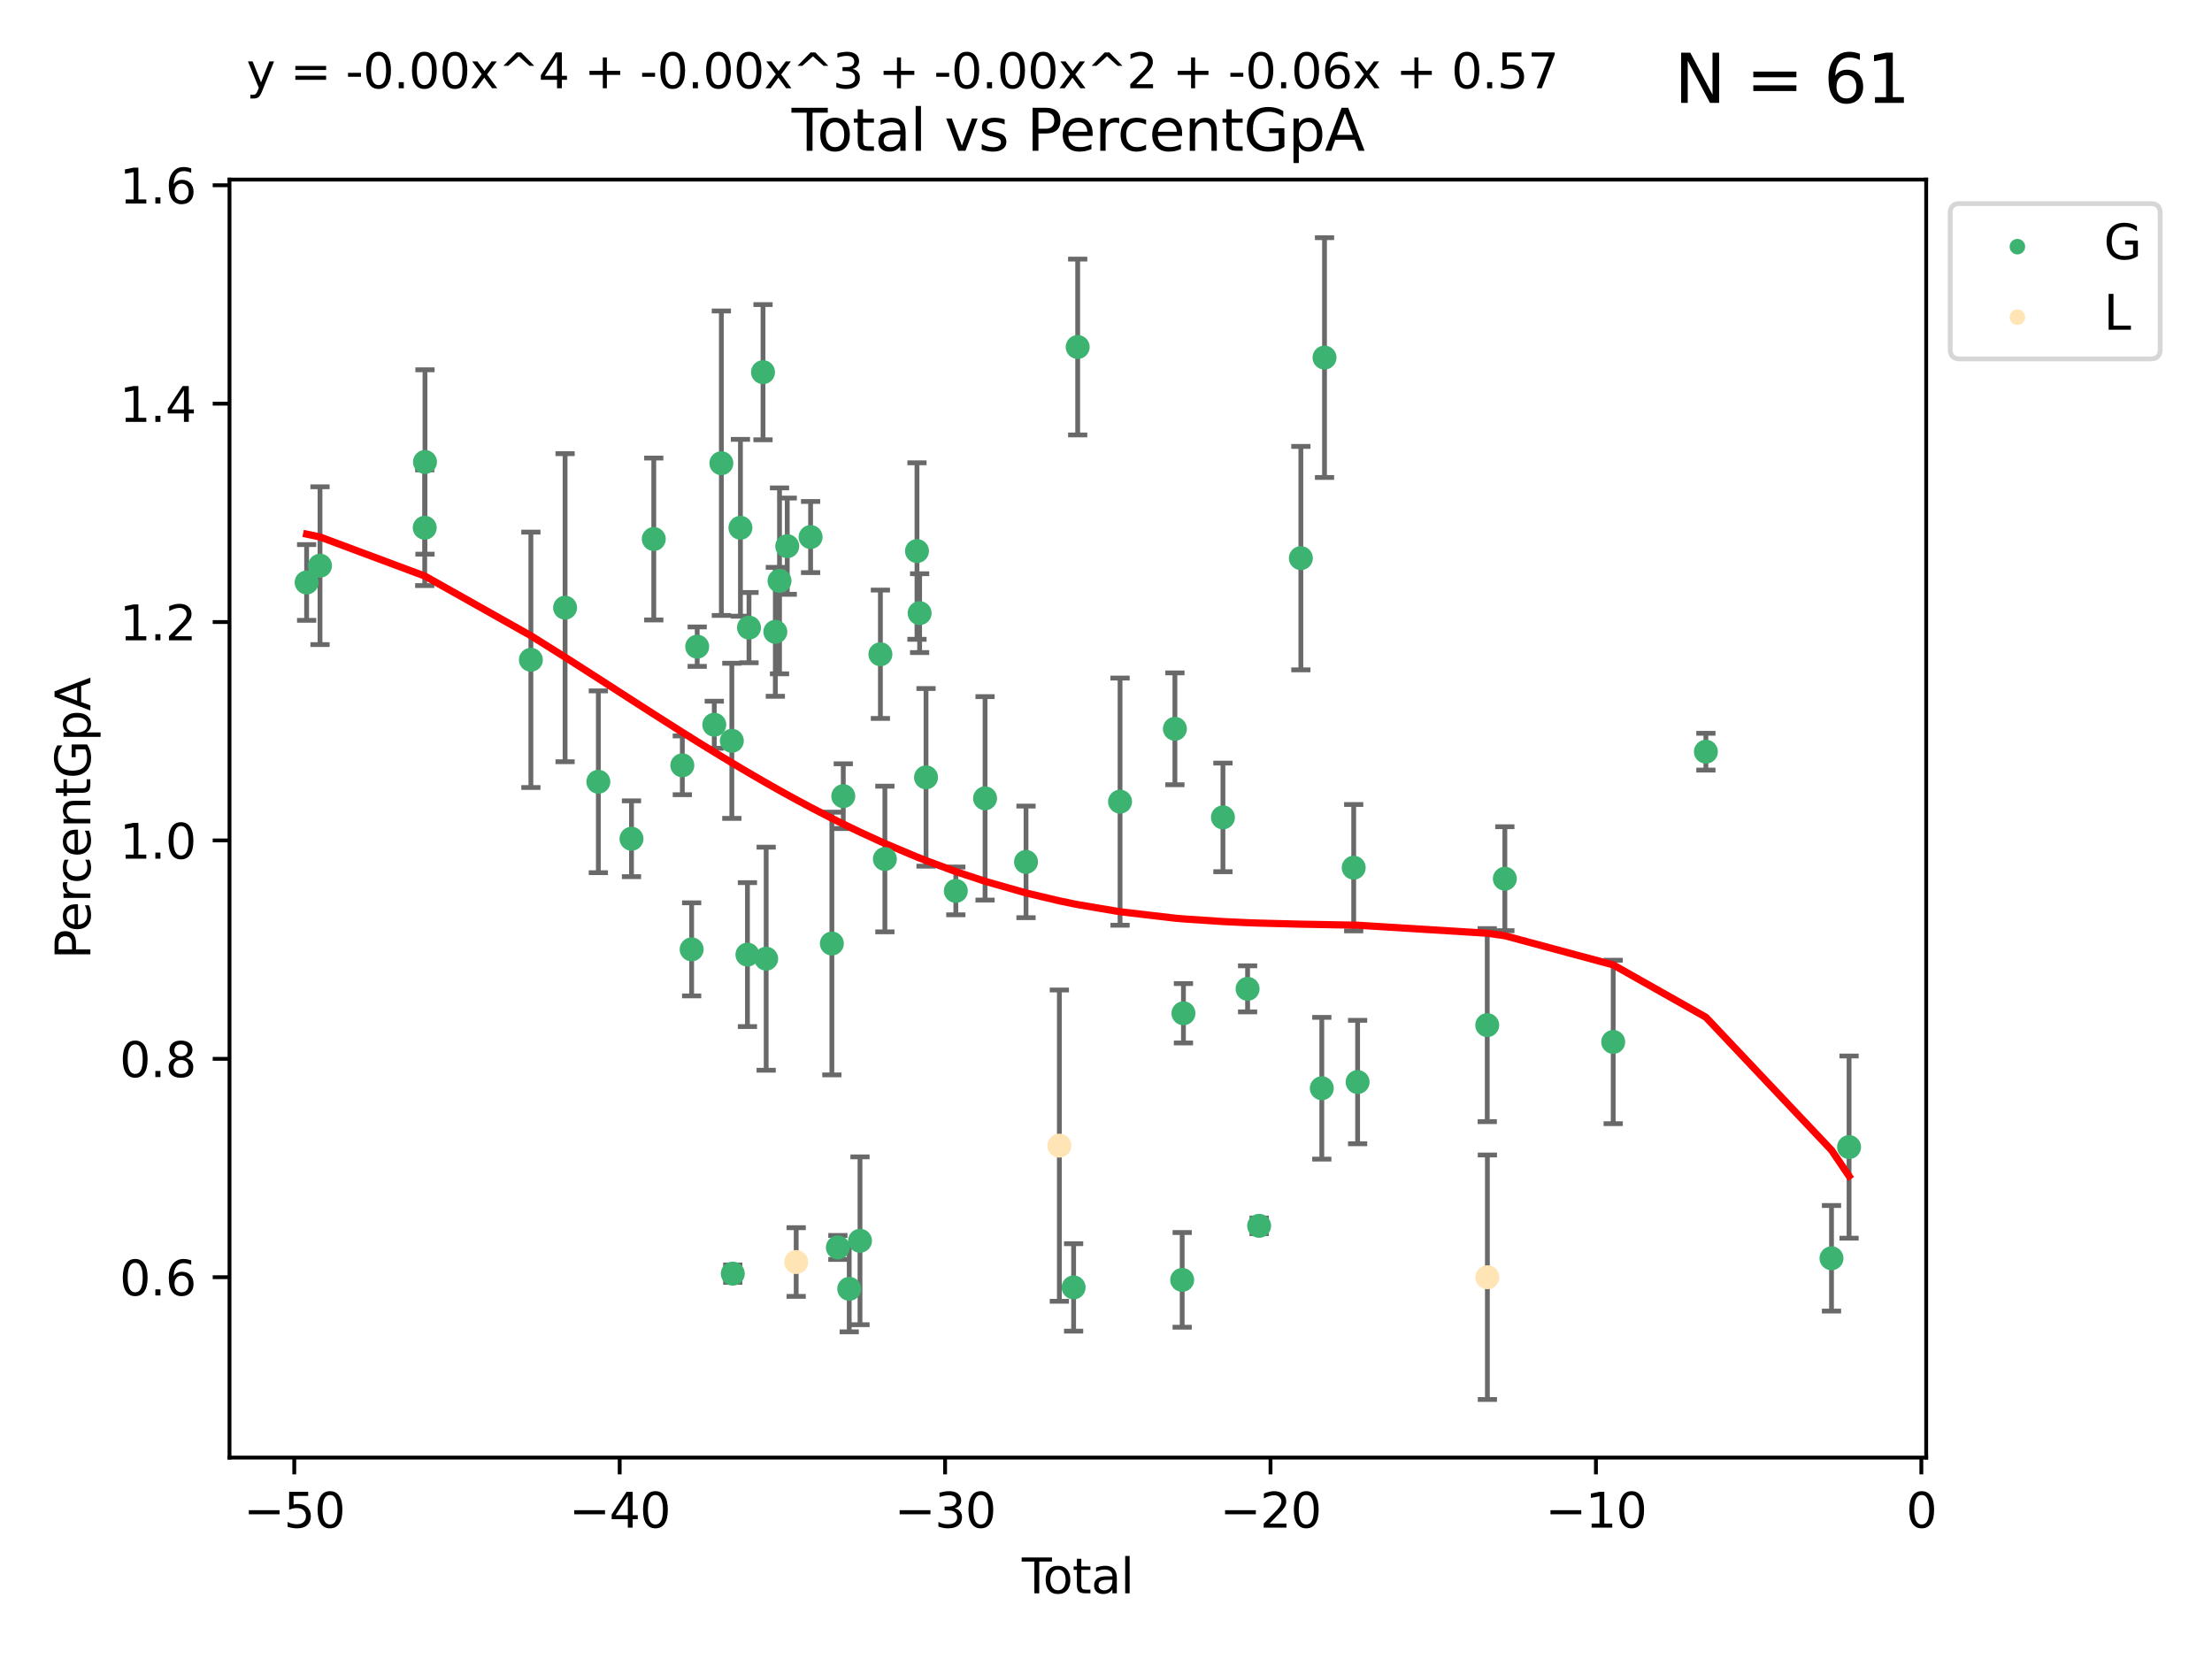 <?xml version="1.0" encoding="utf-8" standalone="no"?>
<!DOCTYPE svg PUBLIC "-//W3C//DTD SVG 1.1//EN"
  "http://www.w3.org/Graphics/SVG/1.1/DTD/svg11.dtd">
<svg xmlns:xlink="http://www.w3.org/1999/xlink" width="460.8pt" height="345.6pt" viewBox="0 0 460.8 345.6" xmlns="http://www.w3.org/2000/svg" version="1.1">
 <defs>
  <style type="text/css">*{stroke-linejoin: round; stroke-linecap: butt}</style>
 </defs>
 <g id="figure_1">
  <g id="patch_1">
   <path d="M 0 345.6 
L 460.8 345.6 
L 460.8 0 
L 0 0 
z
" style="fill: #ffffff"/>
  </g>
  <g id="axes_1">
   <g id="patch_2">
    <path d="M 47.81 303.64 
L 401.26 303.64 
L 401.26 37.411 
L 47.81 37.411 
z
" style="fill: #ffffff"/>
   </g>
   <g id="PathCollection_1">
    <defs>
     <path id="m7e96c3693d" d="M 0 1.118 
C 0.297 1.118 0.581 1 0.791 0.791 
C 1 0.581 1.118 0.297 1.118 0 
C 1.118 -0.297 1 -0.581 0.791 -0.791 
C 0.581 -1 0.297 -1.118 0 -1.118 
C -0.297 -1.118 -0.581 -1 -0.791 -0.791 
C -1 -0.581 -1.118 -0.297 -1.118 0 
C -1.118 0.297 -1 0.581 -0.791 0.791 
C -0.581 1 -0.297 1.118 0 1.118 
z
" style="stroke: #3cb371"/>
    </defs>
    <g clip-path="url(#p4f39b0c2ae)">
     <use xlink:href="#m7e96c3693d" x="63.876" y="121.336" style="fill: #3cb371; stroke: #3cb371"/>
     <use xlink:href="#m7e96c3693d" x="66.665" y="117.844" style="fill: #3cb371; stroke: #3cb371"/>
     <use xlink:href="#m7e96c3693d" x="88.478" y="109.936" style="fill: #3cb371; stroke: #3cb371"/>
     <use xlink:href="#m7e96c3693d" x="88.531" y="96.236" style="fill: #3cb371; stroke: #3cb371"/>
     <use xlink:href="#m7e96c3693d" x="110.593" y="137.447" style="fill: #3cb371; stroke: #3cb371"/>
     <use xlink:href="#m7e96c3693d" x="117.718" y="126.592" style="fill: #3cb371; stroke: #3cb371"/>
     <use xlink:href="#m7e96c3693d" x="124.646" y="162.857" style="fill: #3cb371; stroke: #3cb371"/>
     <use xlink:href="#m7e96c3693d" x="131.553" y="174.726" style="fill: #3cb371; stroke: #3cb371"/>
     <use xlink:href="#m7e96c3693d" x="136.193" y="112.284" style="fill: #3cb371; stroke: #3cb371"/>
     <use xlink:href="#m7e96c3693d" x="142.142" y="159.429" style="fill: #3cb371; stroke: #3cb371"/>
     <use xlink:href="#m7e96c3693d" x="144.083" y="197.77" style="fill: #3cb371; stroke: #3cb371"/>
     <use xlink:href="#m7e96c3693d" x="145.239" y="134.712" style="fill: #3cb371; stroke: #3cb371"/>
     <use xlink:href="#m7e96c3693d" x="148.797" y="150.97" style="fill: #3cb371; stroke: #3cb371"/>
     <use xlink:href="#m7e96c3693d" x="150.273" y="96.496" style="fill: #3cb371; stroke: #3cb371"/>
     <use xlink:href="#m7e96c3693d" x="152.455" y="154.324" style="fill: #3cb371; stroke: #3cb371"/>
     <use xlink:href="#m7e96c3693d" x="152.65" y="265.324" style="fill: #3cb371; stroke: #3cb371"/>
     <use xlink:href="#m7e96c3693d" x="154.246" y="109.945" style="fill: #3cb371; stroke: #3cb371"/>
     <use xlink:href="#m7e96c3693d" x="155.705" y="198.864" style="fill: #3cb371; stroke: #3cb371"/>
     <use xlink:href="#m7e96c3693d" x="156.029" y="130.744" style="fill: #3cb371; stroke: #3cb371"/>
     <use xlink:href="#m7e96c3693d" x="158.95" y="77.531" style="fill: #3cb371; stroke: #3cb371"/>
     <use xlink:href="#m7e96c3693d" x="159.607" y="199.712" style="fill: #3cb371; stroke: #3cb371"/>
     <use xlink:href="#m7e96c3693d" x="161.518" y="131.618" style="fill: #3cb371; stroke: #3cb371"/>
     <use xlink:href="#m7e96c3693d" x="162.387" y="121.006" style="fill: #3cb371; stroke: #3cb371"/>
     <use xlink:href="#m7e96c3693d" x="163.998" y="113.78" style="fill: #3cb371; stroke: #3cb371"/>
     <use xlink:href="#m7e96c3693d" x="168.862" y="111.873" style="fill: #3cb371; stroke: #3cb371"/>
     <use xlink:href="#m7e96c3693d" x="173.292" y="196.555" style="fill: #3cb371; stroke: #3cb371"/>
     <use xlink:href="#m7e96c3693d" x="174.543" y="259.868" style="fill: #3cb371; stroke: #3cb371"/>
     <use xlink:href="#m7e96c3693d" x="175.67" y="165.855" style="fill: #3cb371; stroke: #3cb371"/>
     <use xlink:href="#m7e96c3693d" x="176.911" y="268.487" style="fill: #3cb371; stroke: #3cb371"/>
     <use xlink:href="#m7e96c3693d" x="179.153" y="258.478" style="fill: #3cb371; stroke: #3cb371"/>
     <use xlink:href="#m7e96c3693d" x="183.404" y="136.291" style="fill: #3cb371; stroke: #3cb371"/>
     <use xlink:href="#m7e96c3693d" x="184.337" y="178.948" style="fill: #3cb371; stroke: #3cb371"/>
     <use xlink:href="#m7e96c3693d" x="191.023" y="114.794" style="fill: #3cb371; stroke: #3cb371"/>
     <use xlink:href="#m7e96c3693d" x="191.575" y="127.729" style="fill: #3cb371; stroke: #3cb371"/>
     <use xlink:href="#m7e96c3693d" x="192.907" y="161.937" style="fill: #3cb371; stroke: #3cb371"/>
     <use xlink:href="#m7e96c3693d" x="199.116" y="185.594" style="fill: #3cb371; stroke: #3cb371"/>
     <use xlink:href="#m7e96c3693d" x="205.207" y="166.308" style="fill: #3cb371; stroke: #3cb371"/>
     <use xlink:href="#m7e96c3693d" x="213.738" y="179.547" style="fill: #3cb371; stroke: #3cb371"/>
     <use xlink:href="#m7e96c3693d" x="223.654" y="268.191" style="fill: #3cb371; stroke: #3cb371"/>
     <use xlink:href="#m7e96c3693d" x="224.502" y="72.289" style="fill: #3cb371; stroke: #3cb371"/>
     <use xlink:href="#m7e96c3693d" x="233.326" y="166.999" style="fill: #3cb371; stroke: #3cb371"/>
     <use xlink:href="#m7e96c3693d" x="244.755" y="151.825" style="fill: #3cb371; stroke: #3cb371"/>
     <use xlink:href="#m7e96c3693d" x="246.27" y="266.623" style="fill: #3cb371; stroke: #3cb371"/>
     <use xlink:href="#m7e96c3693d" x="246.534" y="211.085" style="fill: #3cb371; stroke: #3cb371"/>
     <use xlink:href="#m7e96c3693d" x="254.76" y="170.276" style="fill: #3cb371; stroke: #3cb371"/>
     <use xlink:href="#m7e96c3693d" x="259.895" y="205.998" style="fill: #3cb371; stroke: #3cb371"/>
     <use xlink:href="#m7e96c3693d" x="262.303" y="255.363" style="fill: #3cb371; stroke: #3cb371"/>
     <use xlink:href="#m7e96c3693d" x="270.994" y="116.268" style="fill: #3cb371; stroke: #3cb371"/>
     <use xlink:href="#m7e96c3693d" x="275.356" y="226.702" style="fill: #3cb371; stroke: #3cb371"/>
     <use xlink:href="#m7e96c3693d" x="275.922" y="74.49" style="fill: #3cb371; stroke: #3cb371"/>
     <use xlink:href="#m7e96c3693d" x="282" y="180.757" style="fill: #3cb371; stroke: #3cb371"/>
     <use xlink:href="#m7e96c3693d" x="282.815" y="225.409" style="fill: #3cb371; stroke: #3cb371"/>
     <use xlink:href="#m7e96c3693d" x="309.82" y="213.552" style="fill: #3cb371; stroke: #3cb371"/>
     <use xlink:href="#m7e96c3693d" x="313.487" y="183.051" style="fill: #3cb371; stroke: #3cb371"/>
     <use xlink:href="#m7e96c3693d" x="336.06" y="217.054" style="fill: #3cb371; stroke: #3cb371"/>
     <use xlink:href="#m7e96c3693d" x="355.369" y="156.59" style="fill: #3cb371; stroke: #3cb371"/>
     <use xlink:href="#m7e96c3693d" x="381.535" y="262.123" style="fill: #3cb371; stroke: #3cb371"/>
     <use xlink:href="#m7e96c3693d" x="385.194" y="238.959" style="fill: #3cb371; stroke: #3cb371"/>
    </g>
   </g>
   <g id="PathCollection_2">
    <defs>
     <path id="m2d2b023b91" d="M 0 1.118 
C 0.297 1.118 0.581 1 0.791 0.791 
C 1 0.581 1.118 0.297 1.118 0 
C 1.118 -0.297 1 -0.581 0.791 -0.791 
C 0.581 -1 0.297 -1.118 0 -1.118 
C -0.297 -1.118 -0.581 -1 -0.791 -0.791 
C -1 -0.581 -1.118 -0.297 -1.118 0 
C -1.118 0.297 -1 0.581 -0.791 0.791 
C -0.581 1 -0.297 1.118 0 1.118 
z
" style="stroke: #ffe4b5"/>
    </defs>
    <g clip-path="url(#p4f39b0c2ae)">
     <use xlink:href="#m2d2b023b91" x="165.86" y="262.907" style="fill: #ffe4b5; stroke: #ffe4b5"/>
     <use xlink:href="#m2d2b023b91" x="220.682" y="238.659" style="fill: #ffe4b5; stroke: #ffe4b5"/>
     <use xlink:href="#m2d2b023b91" x="309.85" y="266.071" style="fill: #ffe4b5; stroke: #ffe4b5"/>
    </g>
   </g>
   <g id="matplotlib.axis_1">
    <g id="xtick_1">
     <g id="line2d_1">
      <defs>
       <path id="m5703db22d3" d="M 0 0 
L 0 3.5 
" style="stroke: #000000; stroke-width: 0.8"/>
      </defs>
      <g>
       <use xlink:href="#m5703db22d3" x="61.302" y="303.64" style="stroke: #000000; stroke-width: 0.8"/>
      </g>
     </g>
     <g id="text_1">
      <!-- −50 -->
      <g transform="translate(50.75 318.238)scale(0.1 -0.1)">
       <defs>
        <path id="DejaVuSans-2212" d="M 678 2272 
L 4684 2272 
L 4684 1741 
L 678 1741 
L 678 2272 
z
" transform="scale(0.016)"/>
        <path id="DejaVuSans-35" d="M 691 4666 
L 3169 4666 
L 3169 4134 
L 1269 4134 
L 1269 2991 
Q 1406 3038 1543 3061 
Q 1681 3084 1819 3084 
Q 2600 3084 3056 2656 
Q 3513 2228 3513 1497 
Q 3513 744 3044 326 
Q 2575 -91 1722 -91 
Q 1428 -91 1123 -41 
Q 819 9 494 109 
L 494 744 
Q 775 591 1075 516 
Q 1375 441 1709 441 
Q 2250 441 2565 725 
Q 2881 1009 2881 1497 
Q 2881 1984 2565 2268 
Q 2250 2553 1709 2553 
Q 1456 2553 1204 2497 
Q 953 2441 691 2322 
L 691 4666 
z
" transform="scale(0.016)"/>
        <path id="DejaVuSans-30" d="M 2034 4250 
Q 1547 4250 1301 3770 
Q 1056 3291 1056 2328 
Q 1056 1369 1301 889 
Q 1547 409 2034 409 
Q 2525 409 2770 889 
Q 3016 1369 3016 2328 
Q 3016 3291 2770 3770 
Q 2525 4250 2034 4250 
z
M 2034 4750 
Q 2819 4750 3233 4129 
Q 3647 3509 3647 2328 
Q 3647 1150 3233 529 
Q 2819 -91 2034 -91 
Q 1250 -91 836 529 
Q 422 1150 422 2328 
Q 422 3509 836 4129 
Q 1250 4750 2034 4750 
z
" transform="scale(0.016)"/>
       </defs>
       <use xlink:href="#DejaVuSans-2212"/>
       <use xlink:href="#DejaVuSans-35" x="83.789"/>
       <use xlink:href="#DejaVuSans-30" x="147.412"/>
      </g>
     </g>
    </g>
    <g id="xtick_2">
     <g id="line2d_2">
      <g>
       <use xlink:href="#m5703db22d3" x="129.092" y="303.64" style="stroke: #000000; stroke-width: 0.8"/>
      </g>
     </g>
     <g id="text_2">
      <!-- −40 -->
      <g transform="translate(118.54 318.238)scale(0.1 -0.1)">
       <defs>
        <path id="DejaVuSans-34" d="M 2419 4116 
L 825 1625 
L 2419 1625 
L 2419 4116 
z
M 2253 4666 
L 3047 4666 
L 3047 1625 
L 3713 1625 
L 3713 1100 
L 3047 1100 
L 3047 0 
L 2419 0 
L 2419 1100 
L 313 1100 
L 313 1709 
L 2253 4666 
z
" transform="scale(0.016)"/>
       </defs>
       <use xlink:href="#DejaVuSans-2212"/>
       <use xlink:href="#DejaVuSans-34" x="83.789"/>
       <use xlink:href="#DejaVuSans-30" x="147.412"/>
      </g>
     </g>
    </g>
    <g id="xtick_3">
     <g id="line2d_3">
      <g>
       <use xlink:href="#m5703db22d3" x="196.882" y="303.64" style="stroke: #000000; stroke-width: 0.8"/>
      </g>
     </g>
     <g id="text_3">
      <!-- −30 -->
      <g transform="translate(186.33 318.238)scale(0.1 -0.1)">
       <defs>
        <path id="DejaVuSans-33" d="M 2597 2516 
Q 3050 2419 3304 2112 
Q 3559 1806 3559 1356 
Q 3559 666 3084 287 
Q 2609 -91 1734 -91 
Q 1441 -91 1130 -33 
Q 819 25 488 141 
L 488 750 
Q 750 597 1062 519 
Q 1375 441 1716 441 
Q 2309 441 2620 675 
Q 2931 909 2931 1356 
Q 2931 1769 2642 2001 
Q 2353 2234 1838 2234 
L 1294 2234 
L 1294 2753 
L 1863 2753 
Q 2328 2753 2575 2939 
Q 2822 3125 2822 3475 
Q 2822 3834 2567 4026 
Q 2313 4219 1838 4219 
Q 1578 4219 1281 4162 
Q 984 4106 628 3988 
L 628 4550 
Q 988 4650 1302 4700 
Q 1616 4750 1894 4750 
Q 2613 4750 3031 4423 
Q 3450 4097 3450 3541 
Q 3450 3153 3228 2886 
Q 3006 2619 2597 2516 
z
" transform="scale(0.016)"/>
       </defs>
       <use xlink:href="#DejaVuSans-2212"/>
       <use xlink:href="#DejaVuSans-33" x="83.789"/>
       <use xlink:href="#DejaVuSans-30" x="147.412"/>
      </g>
     </g>
    </g>
    <g id="xtick_4">
     <g id="line2d_4">
      <g>
       <use xlink:href="#m5703db22d3" x="264.673" y="303.64" style="stroke: #000000; stroke-width: 0.8"/>
      </g>
     </g>
     <g id="text_4">
      <!-- −20 -->
      <g transform="translate(254.12 318.238)scale(0.1 -0.1)">
       <defs>
        <path id="DejaVuSans-32" d="M 1228 531 
L 3431 531 
L 3431 0 
L 469 0 
L 469 531 
Q 828 903 1448 1529 
Q 2069 2156 2228 2338 
Q 2531 2678 2651 2914 
Q 2772 3150 2772 3378 
Q 2772 3750 2511 3984 
Q 2250 4219 1831 4219 
Q 1534 4219 1204 4116 
Q 875 4013 500 3803 
L 500 4441 
Q 881 4594 1212 4672 
Q 1544 4750 1819 4750 
Q 2544 4750 2975 4387 
Q 3406 4025 3406 3419 
Q 3406 3131 3298 2873 
Q 3191 2616 2906 2266 
Q 2828 2175 2409 1742 
Q 1991 1309 1228 531 
z
" transform="scale(0.016)"/>
       </defs>
       <use xlink:href="#DejaVuSans-2212"/>
       <use xlink:href="#DejaVuSans-32" x="83.789"/>
       <use xlink:href="#DejaVuSans-30" x="147.412"/>
      </g>
     </g>
    </g>
    <g id="xtick_5">
     <g id="line2d_5">
      <g>
       <use xlink:href="#m5703db22d3" x="332.463" y="303.64" style="stroke: #000000; stroke-width: 0.8"/>
      </g>
     </g>
     <g id="text_5">
      <!-- −10 -->
      <g transform="translate(321.911 318.238)scale(0.1 -0.1)">
       <defs>
        <path id="DejaVuSans-31" d="M 794 531 
L 1825 531 
L 1825 4091 
L 703 3866 
L 703 4441 
L 1819 4666 
L 2450 4666 
L 2450 531 
L 3481 531 
L 3481 0 
L 794 0 
L 794 531 
z
" transform="scale(0.016)"/>
       </defs>
       <use xlink:href="#DejaVuSans-2212"/>
       <use xlink:href="#DejaVuSans-31" x="83.789"/>
       <use xlink:href="#DejaVuSans-30" x="147.412"/>
      </g>
     </g>
    </g>
    <g id="xtick_6">
     <g id="line2d_6">
      <g>
       <use xlink:href="#m5703db22d3" x="400.253" y="303.64" style="stroke: #000000; stroke-width: 0.8"/>
      </g>
     </g>
     <g id="text_6">
      <!-- 0 -->
      <g transform="translate(397.072 318.238)scale(0.1 -0.1)">
       <use xlink:href="#DejaVuSans-30"/>
      </g>
     </g>
    </g>
    <g id="text_7">
     <!-- Total -->
     <g transform="translate(212.858 331.917)scale(0.1 -0.1)">
      <defs>
       <path id="DejaVuSans-54" d="M -19 4666 
L 3928 4666 
L 3928 4134 
L 2272 4134 
L 2272 0 
L 1638 0 
L 1638 4134 
L -19 4134 
L -19 4666 
z
" transform="scale(0.016)"/>
       <path id="DejaVuSans-6f" d="M 1959 3097 
Q 1497 3097 1228 2736 
Q 959 2375 959 1747 
Q 959 1119 1226 758 
Q 1494 397 1959 397 
Q 2419 397 2687 759 
Q 2956 1122 2956 1747 
Q 2956 2369 2687 2733 
Q 2419 3097 1959 3097 
z
M 1959 3584 
Q 2709 3584 3137 3096 
Q 3566 2609 3566 1747 
Q 3566 888 3137 398 
Q 2709 -91 1959 -91 
Q 1206 -91 779 398 
Q 353 888 353 1747 
Q 353 2609 779 3096 
Q 1206 3584 1959 3584 
z
" transform="scale(0.016)"/>
       <path id="DejaVuSans-74" d="M 1172 4494 
L 1172 3500 
L 2356 3500 
L 2356 3053 
L 1172 3053 
L 1172 1153 
Q 1172 725 1289 603 
Q 1406 481 1766 481 
L 2356 481 
L 2356 0 
L 1766 0 
Q 1100 0 847 248 
Q 594 497 594 1153 
L 594 3053 
L 172 3053 
L 172 3500 
L 594 3500 
L 594 4494 
L 1172 4494 
z
" transform="scale(0.016)"/>
       <path id="DejaVuSans-61" d="M 2194 1759 
Q 1497 1759 1228 1600 
Q 959 1441 959 1056 
Q 959 750 1161 570 
Q 1363 391 1709 391 
Q 2188 391 2477 730 
Q 2766 1069 2766 1631 
L 2766 1759 
L 2194 1759 
z
M 3341 1997 
L 3341 0 
L 2766 0 
L 2766 531 
Q 2569 213 2275 61 
Q 1981 -91 1556 -91 
Q 1019 -91 701 211 
Q 384 513 384 1019 
Q 384 1609 779 1909 
Q 1175 2209 1959 2209 
L 2766 2209 
L 2766 2266 
Q 2766 2663 2505 2880 
Q 2244 3097 1772 3097 
Q 1472 3097 1187 3025 
Q 903 2953 641 2809 
L 641 3341 
Q 956 3463 1253 3523 
Q 1550 3584 1831 3584 
Q 2591 3584 2966 3190 
Q 3341 2797 3341 1997 
z
" transform="scale(0.016)"/>
       <path id="DejaVuSans-6c" d="M 603 4863 
L 1178 4863 
L 1178 0 
L 603 0 
L 603 4863 
z
" transform="scale(0.016)"/>
      </defs>
      <use xlink:href="#DejaVuSans-54"/>
      <use xlink:href="#DejaVuSans-6f" x="44.084"/>
      <use xlink:href="#DejaVuSans-74" x="105.266"/>
      <use xlink:href="#DejaVuSans-61" x="144.475"/>
      <use xlink:href="#DejaVuSans-6c" x="205.754"/>
     </g>
    </g>
   </g>
   <g id="matplotlib.axis_2">
    <g id="ytick_1">
     <g id="line2d_7">
      <defs>
       <path id="m333d0f9662" d="M 0 0 
L -3.5 0 
" style="stroke: #000000; stroke-width: 0.8"/>
      </defs>
      <g>
       <use xlink:href="#m333d0f9662" x="47.81" y="266.068" style="stroke: #000000; stroke-width: 0.8"/>
      </g>
     </g>
     <g id="text_8">
      <!-- 0.6 -->
      <g transform="translate(24.907 269.867)scale(0.1 -0.1)">
       <defs>
        <path id="DejaVuSans-2e" d="M 684 794 
L 1344 794 
L 1344 0 
L 684 0 
L 684 794 
z
" transform="scale(0.016)"/>
        <path id="DejaVuSans-36" d="M 2113 2584 
Q 1688 2584 1439 2293 
Q 1191 2003 1191 1497 
Q 1191 994 1439 701 
Q 1688 409 2113 409 
Q 2538 409 2786 701 
Q 3034 994 3034 1497 
Q 3034 2003 2786 2293 
Q 2538 2584 2113 2584 
z
M 3366 4563 
L 3366 3988 
Q 3128 4100 2886 4159 
Q 2644 4219 2406 4219 
Q 1781 4219 1451 3797 
Q 1122 3375 1075 2522 
Q 1259 2794 1537 2939 
Q 1816 3084 2150 3084 
Q 2853 3084 3261 2657 
Q 3669 2231 3669 1497 
Q 3669 778 3244 343 
Q 2819 -91 2113 -91 
Q 1303 -91 875 529 
Q 447 1150 447 2328 
Q 447 3434 972 4092 
Q 1497 4750 2381 4750 
Q 2619 4750 2861 4703 
Q 3103 4656 3366 4563 
z
" transform="scale(0.016)"/>
       </defs>
       <use xlink:href="#DejaVuSans-30"/>
       <use xlink:href="#DejaVuSans-2e" x="63.623"/>
       <use xlink:href="#DejaVuSans-36" x="95.41"/>
      </g>
     </g>
    </g>
    <g id="ytick_2">
     <g id="line2d_8">
      <g>
       <use xlink:href="#m333d0f9662" x="47.81" y="220.573" style="stroke: #000000; stroke-width: 0.8"/>
      </g>
     </g>
     <g id="text_9">
      <!-- 0.8 -->
      <g transform="translate(24.907 224.372)scale(0.1 -0.1)">
       <defs>
        <path id="DejaVuSans-38" d="M 2034 2216 
Q 1584 2216 1326 1975 
Q 1069 1734 1069 1313 
Q 1069 891 1326 650 
Q 1584 409 2034 409 
Q 2484 409 2743 651 
Q 3003 894 3003 1313 
Q 3003 1734 2745 1975 
Q 2488 2216 2034 2216 
z
M 1403 2484 
Q 997 2584 770 2862 
Q 544 3141 544 3541 
Q 544 4100 942 4425 
Q 1341 4750 2034 4750 
Q 2731 4750 3128 4425 
Q 3525 4100 3525 3541 
Q 3525 3141 3298 2862 
Q 3072 2584 2669 2484 
Q 3125 2378 3379 2068 
Q 3634 1759 3634 1313 
Q 3634 634 3220 271 
Q 2806 -91 2034 -91 
Q 1263 -91 848 271 
Q 434 634 434 1313 
Q 434 1759 690 2068 
Q 947 2378 1403 2484 
z
M 1172 3481 
Q 1172 3119 1398 2916 
Q 1625 2713 2034 2713 
Q 2441 2713 2670 2916 
Q 2900 3119 2900 3481 
Q 2900 3844 2670 4047 
Q 2441 4250 2034 4250 
Q 1625 4250 1398 4047 
Q 1172 3844 1172 3481 
z
" transform="scale(0.016)"/>
       </defs>
       <use xlink:href="#DejaVuSans-30"/>
       <use xlink:href="#DejaVuSans-2e" x="63.623"/>
       <use xlink:href="#DejaVuSans-38" x="95.41"/>
      </g>
     </g>
    </g>
    <g id="ytick_3">
     <g id="line2d_9">
      <g>
       <use xlink:href="#m333d0f9662" x="47.81" y="175.078" style="stroke: #000000; stroke-width: 0.8"/>
      </g>
     </g>
     <g id="text_10">
      <!-- 1.0 -->
      <g transform="translate(24.907 178.878)scale(0.1 -0.1)">
       <use xlink:href="#DejaVuSans-31"/>
       <use xlink:href="#DejaVuSans-2e" x="63.623"/>
       <use xlink:href="#DejaVuSans-30" x="95.41"/>
      </g>
     </g>
    </g>
    <g id="ytick_4">
     <g id="line2d_10">
      <g>
       <use xlink:href="#m333d0f9662" x="47.81" y="129.583" style="stroke: #000000; stroke-width: 0.8"/>
      </g>
     </g>
     <g id="text_11">
      <!-- 1.2 -->
      <g transform="translate(24.907 133.383)scale(0.1 -0.1)">
       <use xlink:href="#DejaVuSans-31"/>
       <use xlink:href="#DejaVuSans-2e" x="63.623"/>
       <use xlink:href="#DejaVuSans-32" x="95.41"/>
      </g>
     </g>
    </g>
    <g id="ytick_5">
     <g id="line2d_11">
      <g>
       <use xlink:href="#m333d0f9662" x="47.81" y="84.089" style="stroke: #000000; stroke-width: 0.8"/>
      </g>
     </g>
     <g id="text_12">
      <!-- 1.4 -->
      <g transform="translate(24.907 87.888)scale(0.1 -0.1)">
       <use xlink:href="#DejaVuSans-31"/>
       <use xlink:href="#DejaVuSans-2e" x="63.623"/>
       <use xlink:href="#DejaVuSans-34" x="95.41"/>
      </g>
     </g>
    </g>
    <g id="ytick_6">
     <g id="line2d_12">
      <g>
       <use xlink:href="#m333d0f9662" x="47.81" y="38.594" style="stroke: #000000; stroke-width: 0.8"/>
      </g>
     </g>
     <g id="text_13">
      <!-- 1.6 -->
      <g transform="translate(24.907 42.393)scale(0.1 -0.1)">
       <use xlink:href="#DejaVuSans-31"/>
       <use xlink:href="#DejaVuSans-2e" x="63.623"/>
       <use xlink:href="#DejaVuSans-36" x="95.41"/>
      </g>
     </g>
    </g>
    <g id="text_14">
     <!-- PercentGpA -->
     <g transform="translate(18.827 199.802)rotate(-90)scale(0.1 -0.1)">
      <defs>
       <path id="DejaVuSans-50" d="M 1259 4147 
L 1259 2394 
L 2053 2394 
Q 2494 2394 2734 2622 
Q 2975 2850 2975 3272 
Q 2975 3691 2734 3919 
Q 2494 4147 2053 4147 
L 1259 4147 
z
M 628 4666 
L 2053 4666 
Q 2838 4666 3239 4311 
Q 3641 3956 3641 3272 
Q 3641 2581 3239 2228 
Q 2838 1875 2053 1875 
L 1259 1875 
L 1259 0 
L 628 0 
L 628 4666 
z
" transform="scale(0.016)"/>
       <path id="DejaVuSans-65" d="M 3597 1894 
L 3597 1613 
L 953 1613 
Q 991 1019 1311 708 
Q 1631 397 2203 397 
Q 2534 397 2845 478 
Q 3156 559 3463 722 
L 3463 178 
Q 3153 47 2828 -22 
Q 2503 -91 2169 -91 
Q 1331 -91 842 396 
Q 353 884 353 1716 
Q 353 2575 817 3079 
Q 1281 3584 2069 3584 
Q 2775 3584 3186 3129 
Q 3597 2675 3597 1894 
z
M 3022 2063 
Q 3016 2534 2758 2815 
Q 2500 3097 2075 3097 
Q 1594 3097 1305 2825 
Q 1016 2553 972 2059 
L 3022 2063 
z
" transform="scale(0.016)"/>
       <path id="DejaVuSans-72" d="M 2631 2963 
Q 2534 3019 2420 3045 
Q 2306 3072 2169 3072 
Q 1681 3072 1420 2755 
Q 1159 2438 1159 1844 
L 1159 0 
L 581 0 
L 581 3500 
L 1159 3500 
L 1159 2956 
Q 1341 3275 1631 3429 
Q 1922 3584 2338 3584 
Q 2397 3584 2469 3576 
Q 2541 3569 2628 3553 
L 2631 2963 
z
" transform="scale(0.016)"/>
       <path id="DejaVuSans-63" d="M 3122 3366 
L 3122 2828 
Q 2878 2963 2633 3030 
Q 2388 3097 2138 3097 
Q 1578 3097 1268 2742 
Q 959 2388 959 1747 
Q 959 1106 1268 751 
Q 1578 397 2138 397 
Q 2388 397 2633 464 
Q 2878 531 3122 666 
L 3122 134 
Q 2881 22 2623 -34 
Q 2366 -91 2075 -91 
Q 1284 -91 818 406 
Q 353 903 353 1747 
Q 353 2603 823 3093 
Q 1294 3584 2113 3584 
Q 2378 3584 2631 3529 
Q 2884 3475 3122 3366 
z
" transform="scale(0.016)"/>
       <path id="DejaVuSans-6e" d="M 3513 2113 
L 3513 0 
L 2938 0 
L 2938 2094 
Q 2938 2591 2744 2837 
Q 2550 3084 2163 3084 
Q 1697 3084 1428 2787 
Q 1159 2491 1159 1978 
L 1159 0 
L 581 0 
L 581 3500 
L 1159 3500 
L 1159 2956 
Q 1366 3272 1645 3428 
Q 1925 3584 2291 3584 
Q 2894 3584 3203 3211 
Q 3513 2838 3513 2113 
z
" transform="scale(0.016)"/>
       <path id="DejaVuSans-47" d="M 3809 666 
L 3809 1919 
L 2778 1919 
L 2778 2438 
L 4434 2438 
L 4434 434 
Q 4069 175 3628 42 
Q 3188 -91 2688 -91 
Q 1594 -91 976 548 
Q 359 1188 359 2328 
Q 359 3472 976 4111 
Q 1594 4750 2688 4750 
Q 3144 4750 3555 4637 
Q 3966 4525 4313 4306 
L 4313 3634 
Q 3963 3931 3569 4081 
Q 3175 4231 2741 4231 
Q 1884 4231 1454 3753 
Q 1025 3275 1025 2328 
Q 1025 1384 1454 906 
Q 1884 428 2741 428 
Q 3075 428 3337 486 
Q 3600 544 3809 666 
z
" transform="scale(0.016)"/>
       <path id="DejaVuSans-70" d="M 1159 525 
L 1159 -1331 
L 581 -1331 
L 581 3500 
L 1159 3500 
L 1159 2969 
Q 1341 3281 1617 3432 
Q 1894 3584 2278 3584 
Q 2916 3584 3314 3078 
Q 3713 2572 3713 1747 
Q 3713 922 3314 415 
Q 2916 -91 2278 -91 
Q 1894 -91 1617 61 
Q 1341 213 1159 525 
z
M 3116 1747 
Q 3116 2381 2855 2742 
Q 2594 3103 2138 3103 
Q 1681 3103 1420 2742 
Q 1159 2381 1159 1747 
Q 1159 1113 1420 752 
Q 1681 391 2138 391 
Q 2594 391 2855 752 
Q 3116 1113 3116 1747 
z
" transform="scale(0.016)"/>
       <path id="DejaVuSans-41" d="M 2188 4044 
L 1331 1722 
L 3047 1722 
L 2188 4044 
z
M 1831 4666 
L 2547 4666 
L 4325 0 
L 3669 0 
L 3244 1197 
L 1141 1197 
L 716 0 
L 50 0 
L 1831 4666 
z
" transform="scale(0.016)"/>
      </defs>
      <use xlink:href="#DejaVuSans-50"/>
      <use xlink:href="#DejaVuSans-65" x="56.678"/>
      <use xlink:href="#DejaVuSans-72" x="118.201"/>
      <use xlink:href="#DejaVuSans-63" x="157.064"/>
      <use xlink:href="#DejaVuSans-65" x="212.045"/>
      <use xlink:href="#DejaVuSans-6e" x="273.568"/>
      <use xlink:href="#DejaVuSans-74" x="336.947"/>
      <use xlink:href="#DejaVuSans-47" x="376.156"/>
      <use xlink:href="#DejaVuSans-70" x="453.646"/>
      <use xlink:href="#DejaVuSans-41" x="517.123"/>
     </g>
    </g>
   </g>
   <g id="LineCollection_1">
    <path d="M 63.876 129.225 
L 63.876 113.447 
" clip-path="url(#p4f39b0c2ae)" style="fill: none; stroke: #696969"/>
    <path d="M 66.665 134.28 
L 66.665 101.409 
" clip-path="url(#p4f39b0c2ae)" style="fill: none; stroke: #696969"/>
    <path d="M 88.478 121.986 
L 88.478 97.886 
" clip-path="url(#p4f39b0c2ae)" style="fill: none; stroke: #696969"/>
    <path d="M 88.531 115.437 
L 88.531 77.035 
" clip-path="url(#p4f39b0c2ae)" style="fill: none; stroke: #696969"/>
    <path d="M 110.593 164.047 
L 110.593 110.848 
" clip-path="url(#p4f39b0c2ae)" style="fill: none; stroke: #696969"/>
    <path d="M 117.718 158.677 
L 117.718 94.506 
" clip-path="url(#p4f39b0c2ae)" style="fill: none; stroke: #696969"/>
    <path d="M 124.646 181.791 
L 124.646 143.923 
" clip-path="url(#p4f39b0c2ae)" style="fill: none; stroke: #696969"/>
    <path d="M 131.553 182.623 
L 131.553 166.83 
" clip-path="url(#p4f39b0c2ae)" style="fill: none; stroke: #696969"/>
    <path d="M 136.193 129.145 
L 136.193 95.423 
" clip-path="url(#p4f39b0c2ae)" style="fill: none; stroke: #696969"/>
    <path d="M 142.142 165.55 
L 142.142 153.308 
" clip-path="url(#p4f39b0c2ae)" style="fill: none; stroke: #696969"/>
    <path d="M 144.083 207.463 
L 144.083 188.077 
" clip-path="url(#p4f39b0c2ae)" style="fill: none; stroke: #696969"/>
    <path d="M 145.239 138.817 
L 145.239 130.606 
" clip-path="url(#p4f39b0c2ae)" style="fill: none; stroke: #696969"/>
    <path d="M 148.797 155.87 
L 148.797 146.07 
" clip-path="url(#p4f39b0c2ae)" style="fill: none; stroke: #696969"/>
    <path d="M 150.273 128.21 
L 150.273 64.782 
" clip-path="url(#p4f39b0c2ae)" style="fill: none; stroke: #696969"/>
    <path d="M 152.455 170.483 
L 152.455 138.166 
" clip-path="url(#p4f39b0c2ae)" style="fill: none; stroke: #696969"/>
    <path d="M 152.65 267.13 
L 152.65 263.518 
" clip-path="url(#p4f39b0c2ae)" style="fill: none; stroke: #696969"/>
    <path d="M 154.246 128.36 
L 154.246 91.53 
" clip-path="url(#p4f39b0c2ae)" style="fill: none; stroke: #696969"/>
    <path d="M 155.705 213.854 
L 155.705 183.874 
" clip-path="url(#p4f39b0c2ae)" style="fill: none; stroke: #696969"/>
    <path d="M 156.029 138.058 
L 156.029 123.43 
" clip-path="url(#p4f39b0c2ae)" style="fill: none; stroke: #696969"/>
    <path d="M 158.95 91.616 
L 158.95 63.447 
" clip-path="url(#p4f39b0c2ae)" style="fill: none; stroke: #696969"/>
    <path d="M 159.607 222.944 
L 159.607 176.48 
" clip-path="url(#p4f39b0c2ae)" style="fill: none; stroke: #696969"/>
    <path d="M 161.518 145.047 
L 161.518 118.189 
" clip-path="url(#p4f39b0c2ae)" style="fill: none; stroke: #696969"/>
    <path d="M 162.387 140.373 
L 162.387 101.64 
" clip-path="url(#p4f39b0c2ae)" style="fill: none; stroke: #696969"/>
    <path d="M 163.998 123.803 
L 163.998 103.757 
" clip-path="url(#p4f39b0c2ae)" style="fill: none; stroke: #696969"/>
    <path d="M 168.862 119.284 
L 168.862 104.463 
" clip-path="url(#p4f39b0c2ae)" style="fill: none; stroke: #696969"/>
    <path d="M 173.292 223.917 
L 173.292 169.194 
" clip-path="url(#p4f39b0c2ae)" style="fill: none; stroke: #696969"/>
    <path d="M 174.543 262.371 
L 174.543 257.366 
" clip-path="url(#p4f39b0c2ae)" style="fill: none; stroke: #696969"/>
    <path d="M 175.67 172.598 
L 175.67 159.112 
" clip-path="url(#p4f39b0c2ae)" style="fill: none; stroke: #696969"/>
    <path d="M 176.911 277.443 
L 176.911 259.531 
" clip-path="url(#p4f39b0c2ae)" style="fill: none; stroke: #696969"/>
    <path d="M 179.153 275.957 
L 179.153 241 
" clip-path="url(#p4f39b0c2ae)" style="fill: none; stroke: #696969"/>
    <path d="M 183.404 149.659 
L 183.404 122.924 
" clip-path="url(#p4f39b0c2ae)" style="fill: none; stroke: #696969"/>
    <path d="M 184.337 194.123 
L 184.337 163.773 
" clip-path="url(#p4f39b0c2ae)" style="fill: none; stroke: #696969"/>
    <path d="M 191.023 133.179 
L 191.023 96.41 
" clip-path="url(#p4f39b0c2ae)" style="fill: none; stroke: #696969"/>
    <path d="M 191.575 135.942 
L 191.575 119.517 
" clip-path="url(#p4f39b0c2ae)" style="fill: none; stroke: #696969"/>
    <path d="M 192.907 180.439 
L 192.907 143.435 
" clip-path="url(#p4f39b0c2ae)" style="fill: none; stroke: #696969"/>
    <path d="M 199.116 190.565 
L 199.116 180.623 
" clip-path="url(#p4f39b0c2ae)" style="fill: none; stroke: #696969"/>
    <path d="M 205.207 187.494 
L 205.207 145.121 
" clip-path="url(#p4f39b0c2ae)" style="fill: none; stroke: #696969"/>
    <path d="M 213.738 191.173 
L 213.738 167.921 
" clip-path="url(#p4f39b0c2ae)" style="fill: none; stroke: #696969"/>
    <path d="M 223.654 277.296 
L 223.654 259.086 
" clip-path="url(#p4f39b0c2ae)" style="fill: none; stroke: #696969"/>
    <path d="M 224.502 90.602 
L 224.502 53.977 
" clip-path="url(#p4f39b0c2ae)" style="fill: none; stroke: #696969"/>
    <path d="M 233.326 192.747 
L 233.326 141.251 
" clip-path="url(#p4f39b0c2ae)" style="fill: none; stroke: #696969"/>
    <path d="M 244.755 163.476 
L 244.755 140.175 
" clip-path="url(#p4f39b0c2ae)" style="fill: none; stroke: #696969"/>
    <path d="M 246.27 276.489 
L 246.27 256.757 
" clip-path="url(#p4f39b0c2ae)" style="fill: none; stroke: #696969"/>
    <path d="M 246.534 217.272 
L 246.534 204.899 
" clip-path="url(#p4f39b0c2ae)" style="fill: none; stroke: #696969"/>
    <path d="M 254.76 181.592 
L 254.76 158.96 
" clip-path="url(#p4f39b0c2ae)" style="fill: none; stroke: #696969"/>
    <path d="M 259.895 210.798 
L 259.895 201.197 
" clip-path="url(#p4f39b0c2ae)" style="fill: none; stroke: #696969"/>
    <path d="M 262.303 256.991 
L 262.303 253.735 
" clip-path="url(#p4f39b0c2ae)" style="fill: none; stroke: #696969"/>
    <path d="M 270.994 139.541 
L 270.994 92.995 
" clip-path="url(#p4f39b0c2ae)" style="fill: none; stroke: #696969"/>
    <path d="M 275.356 241.469 
L 275.356 211.934 
" clip-path="url(#p4f39b0c2ae)" style="fill: none; stroke: #696969"/>
    <path d="M 275.922 99.468 
L 275.922 49.513 
" clip-path="url(#p4f39b0c2ae)" style="fill: none; stroke: #696969"/>
    <path d="M 282 193.922 
L 282 167.592 
" clip-path="url(#p4f39b0c2ae)" style="fill: none; stroke: #696969"/>
    <path d="M 282.815 238.263 
L 282.815 212.555 
" clip-path="url(#p4f39b0c2ae)" style="fill: none; stroke: #696969"/>
    <path d="M 309.82 233.657 
L 309.82 193.446 
" clip-path="url(#p4f39b0c2ae)" style="fill: none; stroke: #696969"/>
    <path d="M 313.487 193.879 
L 313.487 172.223 
" clip-path="url(#p4f39b0c2ae)" style="fill: none; stroke: #696969"/>
    <path d="M 336.06 234.077 
L 336.06 200.032 
" clip-path="url(#p4f39b0c2ae)" style="fill: none; stroke: #696969"/>
    <path d="M 355.369 160.418 
L 355.369 152.762 
" clip-path="url(#p4f39b0c2ae)" style="fill: none; stroke: #696969"/>
    <path d="M 381.535 273.117 
L 381.535 251.129 
" clip-path="url(#p4f39b0c2ae)" style="fill: none; stroke: #696969"/>
    <path d="M 385.194 257.935 
L 385.194 219.982 
" clip-path="url(#p4f39b0c2ae)" style="fill: none; stroke: #696969"/>
   </g>
   <g id="line2d_13">
    <defs>
     <path id="m4e641b9293" d="M 2 0 
L -2 -0 
" style="stroke: #696969"/>
    </defs>
    <g clip-path="url(#p4f39b0c2ae)">
     <use xlink:href="#m4e641b9293" x="63.876" y="129.225" style="fill: #696969; stroke: #696969"/>
     <use xlink:href="#m4e641b9293" x="66.665" y="134.28" style="fill: #696969; stroke: #696969"/>
     <use xlink:href="#m4e641b9293" x="88.478" y="121.986" style="fill: #696969; stroke: #696969"/>
     <use xlink:href="#m4e641b9293" x="88.531" y="115.437" style="fill: #696969; stroke: #696969"/>
     <use xlink:href="#m4e641b9293" x="110.593" y="164.047" style="fill: #696969; stroke: #696969"/>
     <use xlink:href="#m4e641b9293" x="117.718" y="158.677" style="fill: #696969; stroke: #696969"/>
     <use xlink:href="#m4e641b9293" x="124.646" y="181.791" style="fill: #696969; stroke: #696969"/>
     <use xlink:href="#m4e641b9293" x="131.553" y="182.623" style="fill: #696969; stroke: #696969"/>
     <use xlink:href="#m4e641b9293" x="136.193" y="129.145" style="fill: #696969; stroke: #696969"/>
     <use xlink:href="#m4e641b9293" x="142.142" y="165.55" style="fill: #696969; stroke: #696969"/>
     <use xlink:href="#m4e641b9293" x="144.083" y="207.463" style="fill: #696969; stroke: #696969"/>
     <use xlink:href="#m4e641b9293" x="145.239" y="138.817" style="fill: #696969; stroke: #696969"/>
     <use xlink:href="#m4e641b9293" x="148.797" y="155.87" style="fill: #696969; stroke: #696969"/>
     <use xlink:href="#m4e641b9293" x="150.273" y="128.21" style="fill: #696969; stroke: #696969"/>
     <use xlink:href="#m4e641b9293" x="152.455" y="170.483" style="fill: #696969; stroke: #696969"/>
     <use xlink:href="#m4e641b9293" x="152.65" y="267.13" style="fill: #696969; stroke: #696969"/>
     <use xlink:href="#m4e641b9293" x="154.246" y="128.36" style="fill: #696969; stroke: #696969"/>
     <use xlink:href="#m4e641b9293" x="155.705" y="213.854" style="fill: #696969; stroke: #696969"/>
     <use xlink:href="#m4e641b9293" x="156.029" y="138.058" style="fill: #696969; stroke: #696969"/>
     <use xlink:href="#m4e641b9293" x="158.95" y="91.616" style="fill: #696969; stroke: #696969"/>
     <use xlink:href="#m4e641b9293" x="159.607" y="222.944" style="fill: #696969; stroke: #696969"/>
     <use xlink:href="#m4e641b9293" x="161.518" y="145.047" style="fill: #696969; stroke: #696969"/>
     <use xlink:href="#m4e641b9293" x="162.387" y="140.373" style="fill: #696969; stroke: #696969"/>
     <use xlink:href="#m4e641b9293" x="163.998" y="123.803" style="fill: #696969; stroke: #696969"/>
     <use xlink:href="#m4e641b9293" x="168.862" y="119.284" style="fill: #696969; stroke: #696969"/>
     <use xlink:href="#m4e641b9293" x="173.292" y="223.917" style="fill: #696969; stroke: #696969"/>
     <use xlink:href="#m4e641b9293" x="174.543" y="262.371" style="fill: #696969; stroke: #696969"/>
     <use xlink:href="#m4e641b9293" x="175.67" y="172.598" style="fill: #696969; stroke: #696969"/>
     <use xlink:href="#m4e641b9293" x="176.911" y="277.443" style="fill: #696969; stroke: #696969"/>
     <use xlink:href="#m4e641b9293" x="179.153" y="275.957" style="fill: #696969; stroke: #696969"/>
     <use xlink:href="#m4e641b9293" x="183.404" y="149.659" style="fill: #696969; stroke: #696969"/>
     <use xlink:href="#m4e641b9293" x="184.337" y="194.123" style="fill: #696969; stroke: #696969"/>
     <use xlink:href="#m4e641b9293" x="191.023" y="133.179" style="fill: #696969; stroke: #696969"/>
     <use xlink:href="#m4e641b9293" x="191.575" y="135.942" style="fill: #696969; stroke: #696969"/>
     <use xlink:href="#m4e641b9293" x="192.907" y="180.439" style="fill: #696969; stroke: #696969"/>
     <use xlink:href="#m4e641b9293" x="199.116" y="190.565" style="fill: #696969; stroke: #696969"/>
     <use xlink:href="#m4e641b9293" x="205.207" y="187.494" style="fill: #696969; stroke: #696969"/>
     <use xlink:href="#m4e641b9293" x="213.738" y="191.173" style="fill: #696969; stroke: #696969"/>
     <use xlink:href="#m4e641b9293" x="223.654" y="277.296" style="fill: #696969; stroke: #696969"/>
     <use xlink:href="#m4e641b9293" x="224.502" y="90.602" style="fill: #696969; stroke: #696969"/>
     <use xlink:href="#m4e641b9293" x="233.326" y="192.747" style="fill: #696969; stroke: #696969"/>
     <use xlink:href="#m4e641b9293" x="244.755" y="163.476" style="fill: #696969; stroke: #696969"/>
     <use xlink:href="#m4e641b9293" x="246.27" y="276.489" style="fill: #696969; stroke: #696969"/>
     <use xlink:href="#m4e641b9293" x="246.534" y="217.272" style="fill: #696969; stroke: #696969"/>
     <use xlink:href="#m4e641b9293" x="254.76" y="181.592" style="fill: #696969; stroke: #696969"/>
     <use xlink:href="#m4e641b9293" x="259.895" y="210.798" style="fill: #696969; stroke: #696969"/>
     <use xlink:href="#m4e641b9293" x="262.303" y="256.991" style="fill: #696969; stroke: #696969"/>
     <use xlink:href="#m4e641b9293" x="270.994" y="139.541" style="fill: #696969; stroke: #696969"/>
     <use xlink:href="#m4e641b9293" x="275.356" y="241.469" style="fill: #696969; stroke: #696969"/>
     <use xlink:href="#m4e641b9293" x="275.922" y="99.468" style="fill: #696969; stroke: #696969"/>
     <use xlink:href="#m4e641b9293" x="282" y="193.922" style="fill: #696969; stroke: #696969"/>
     <use xlink:href="#m4e641b9293" x="282.815" y="238.263" style="fill: #696969; stroke: #696969"/>
     <use xlink:href="#m4e641b9293" x="309.82" y="233.657" style="fill: #696969; stroke: #696969"/>
     <use xlink:href="#m4e641b9293" x="313.487" y="193.879" style="fill: #696969; stroke: #696969"/>
     <use xlink:href="#m4e641b9293" x="336.06" y="234.077" style="fill: #696969; stroke: #696969"/>
     <use xlink:href="#m4e641b9293" x="355.369" y="160.418" style="fill: #696969; stroke: #696969"/>
     <use xlink:href="#m4e641b9293" x="381.535" y="273.117" style="fill: #696969; stroke: #696969"/>
     <use xlink:href="#m4e641b9293" x="385.194" y="257.935" style="fill: #696969; stroke: #696969"/>
    </g>
   </g>
   <g id="line2d_14">
    <g clip-path="url(#p4f39b0c2ae)">
     <use xlink:href="#m4e641b9293" x="63.876" y="113.447" style="fill: #696969; stroke: #696969"/>
     <use xlink:href="#m4e641b9293" x="66.665" y="101.409" style="fill: #696969; stroke: #696969"/>
     <use xlink:href="#m4e641b9293" x="88.478" y="97.886" style="fill: #696969; stroke: #696969"/>
     <use xlink:href="#m4e641b9293" x="88.531" y="77.035" style="fill: #696969; stroke: #696969"/>
     <use xlink:href="#m4e641b9293" x="110.593" y="110.848" style="fill: #696969; stroke: #696969"/>
     <use xlink:href="#m4e641b9293" x="117.718" y="94.506" style="fill: #696969; stroke: #696969"/>
     <use xlink:href="#m4e641b9293" x="124.646" y="143.923" style="fill: #696969; stroke: #696969"/>
     <use xlink:href="#m4e641b9293" x="131.553" y="166.83" style="fill: #696969; stroke: #696969"/>
     <use xlink:href="#m4e641b9293" x="136.193" y="95.423" style="fill: #696969; stroke: #696969"/>
     <use xlink:href="#m4e641b9293" x="142.142" y="153.308" style="fill: #696969; stroke: #696969"/>
     <use xlink:href="#m4e641b9293" x="144.083" y="188.077" style="fill: #696969; stroke: #696969"/>
     <use xlink:href="#m4e641b9293" x="145.239" y="130.606" style="fill: #696969; stroke: #696969"/>
     <use xlink:href="#m4e641b9293" x="148.797" y="146.07" style="fill: #696969; stroke: #696969"/>
     <use xlink:href="#m4e641b9293" x="150.273" y="64.782" style="fill: #696969; stroke: #696969"/>
     <use xlink:href="#m4e641b9293" x="152.455" y="138.166" style="fill: #696969; stroke: #696969"/>
     <use xlink:href="#m4e641b9293" x="152.65" y="263.518" style="fill: #696969; stroke: #696969"/>
     <use xlink:href="#m4e641b9293" x="154.246" y="91.53" style="fill: #696969; stroke: #696969"/>
     <use xlink:href="#m4e641b9293" x="155.705" y="183.874" style="fill: #696969; stroke: #696969"/>
     <use xlink:href="#m4e641b9293" x="156.029" y="123.43" style="fill: #696969; stroke: #696969"/>
     <use xlink:href="#m4e641b9293" x="158.95" y="63.447" style="fill: #696969; stroke: #696969"/>
     <use xlink:href="#m4e641b9293" x="159.607" y="176.48" style="fill: #696969; stroke: #696969"/>
     <use xlink:href="#m4e641b9293" x="161.518" y="118.189" style="fill: #696969; stroke: #696969"/>
     <use xlink:href="#m4e641b9293" x="162.387" y="101.64" style="fill: #696969; stroke: #696969"/>
     <use xlink:href="#m4e641b9293" x="163.998" y="103.757" style="fill: #696969; stroke: #696969"/>
     <use xlink:href="#m4e641b9293" x="168.862" y="104.463" style="fill: #696969; stroke: #696969"/>
     <use xlink:href="#m4e641b9293" x="173.292" y="169.194" style="fill: #696969; stroke: #696969"/>
     <use xlink:href="#m4e641b9293" x="174.543" y="257.366" style="fill: #696969; stroke: #696969"/>
     <use xlink:href="#m4e641b9293" x="175.67" y="159.112" style="fill: #696969; stroke: #696969"/>
     <use xlink:href="#m4e641b9293" x="176.911" y="259.531" style="fill: #696969; stroke: #696969"/>
     <use xlink:href="#m4e641b9293" x="179.153" y="241" style="fill: #696969; stroke: #696969"/>
     <use xlink:href="#m4e641b9293" x="183.404" y="122.924" style="fill: #696969; stroke: #696969"/>
     <use xlink:href="#m4e641b9293" x="184.337" y="163.773" style="fill: #696969; stroke: #696969"/>
     <use xlink:href="#m4e641b9293" x="191.023" y="96.41" style="fill: #696969; stroke: #696969"/>
     <use xlink:href="#m4e641b9293" x="191.575" y="119.517" style="fill: #696969; stroke: #696969"/>
     <use xlink:href="#m4e641b9293" x="192.907" y="143.435" style="fill: #696969; stroke: #696969"/>
     <use xlink:href="#m4e641b9293" x="199.116" y="180.623" style="fill: #696969; stroke: #696969"/>
     <use xlink:href="#m4e641b9293" x="205.207" y="145.121" style="fill: #696969; stroke: #696969"/>
     <use xlink:href="#m4e641b9293" x="213.738" y="167.921" style="fill: #696969; stroke: #696969"/>
     <use xlink:href="#m4e641b9293" x="223.654" y="259.086" style="fill: #696969; stroke: #696969"/>
     <use xlink:href="#m4e641b9293" x="224.502" y="53.977" style="fill: #696969; stroke: #696969"/>
     <use xlink:href="#m4e641b9293" x="233.326" y="141.251" style="fill: #696969; stroke: #696969"/>
     <use xlink:href="#m4e641b9293" x="244.755" y="140.175" style="fill: #696969; stroke: #696969"/>
     <use xlink:href="#m4e641b9293" x="246.27" y="256.757" style="fill: #696969; stroke: #696969"/>
     <use xlink:href="#m4e641b9293" x="246.534" y="204.899" style="fill: #696969; stroke: #696969"/>
     <use xlink:href="#m4e641b9293" x="254.76" y="158.96" style="fill: #696969; stroke: #696969"/>
     <use xlink:href="#m4e641b9293" x="259.895" y="201.197" style="fill: #696969; stroke: #696969"/>
     <use xlink:href="#m4e641b9293" x="262.303" y="253.735" style="fill: #696969; stroke: #696969"/>
     <use xlink:href="#m4e641b9293" x="270.994" y="92.995" style="fill: #696969; stroke: #696969"/>
     <use xlink:href="#m4e641b9293" x="275.356" y="211.934" style="fill: #696969; stroke: #696969"/>
     <use xlink:href="#m4e641b9293" x="275.922" y="49.513" style="fill: #696969; stroke: #696969"/>
     <use xlink:href="#m4e641b9293" x="282" y="167.592" style="fill: #696969; stroke: #696969"/>
     <use xlink:href="#m4e641b9293" x="282.815" y="212.555" style="fill: #696969; stroke: #696969"/>
     <use xlink:href="#m4e641b9293" x="309.82" y="193.446" style="fill: #696969; stroke: #696969"/>
     <use xlink:href="#m4e641b9293" x="313.487" y="172.223" style="fill: #696969; stroke: #696969"/>
     <use xlink:href="#m4e641b9293" x="336.06" y="200.032" style="fill: #696969; stroke: #696969"/>
     <use xlink:href="#m4e641b9293" x="355.369" y="152.762" style="fill: #696969; stroke: #696969"/>
     <use xlink:href="#m4e641b9293" x="381.535" y="251.129" style="fill: #696969; stroke: #696969"/>
     <use xlink:href="#m4e641b9293" x="385.194" y="219.982" style="fill: #696969; stroke: #696969"/>
    </g>
   </g>
   <g id="LineCollection_2">
    <path d="M 165.86 270.061 
L 165.86 255.752 
" clip-path="url(#p4f39b0c2ae)" style="fill: none; stroke: #696969"/>
    <path d="M 220.682 271.082 
L 220.682 206.237 
" clip-path="url(#p4f39b0c2ae)" style="fill: none; stroke: #696969"/>
    <path d="M 309.85 291.539 
L 309.85 240.603 
" clip-path="url(#p4f39b0c2ae)" style="fill: none; stroke: #696969"/>
   </g>
   <g id="line2d_15">
    <g clip-path="url(#p4f39b0c2ae)">
     <use xlink:href="#m4e641b9293" x="165.86" y="270.061" style="fill: #696969; stroke: #696969"/>
     <use xlink:href="#m4e641b9293" x="220.682" y="271.082" style="fill: #696969; stroke: #696969"/>
     <use xlink:href="#m4e641b9293" x="309.85" y="291.539" style="fill: #696969; stroke: #696969"/>
    </g>
   </g>
   <g id="line2d_16">
    <g clip-path="url(#p4f39b0c2ae)">
     <use xlink:href="#m4e641b9293" x="165.86" y="255.752" style="fill: #696969; stroke: #696969"/>
     <use xlink:href="#m4e641b9293" x="220.682" y="206.237" style="fill: #696969; stroke: #696969"/>
     <use xlink:href="#m4e641b9293" x="309.85" y="240.603" style="fill: #696969; stroke: #696969"/>
    </g>
   </g>
   <g id="line2d_17">
    <path d="M 63.876 111.267 
L 66.665 111.863 
L 88.478 119.994 
L 88.531 120.019 
L 110.593 132.429 
L 117.718 136.9 
L 124.646 141.339 
L 131.553 145.793 
L 136.193 148.772 
L 142.142 152.549 
L 144.083 153.765 
L 145.239 154.486 
L 148.797 156.68 
L 150.273 157.579 
L 152.455 158.895 
L 152.65 159.012 
L 154.246 159.963 
L 155.705 160.824 
L 156.029 161.014 
L 158.95 162.71 
L 159.607 163.087 
L 161.518 164.171 
L 162.387 164.659 
L 163.998 165.554 
L 165.86 166.574 
L 168.862 168.182 
L 173.292 170.472 
L 174.543 171.1 
L 175.67 171.658 
L 176.911 172.264 
L 179.153 173.338 
L 183.404 175.294 
L 184.337 175.709 
L 191.023 178.529 
L 191.575 178.749 
L 192.907 179.274 
L 199.116 181.571 
L 205.207 183.587 
L 213.738 186.017 
L 220.682 187.662 
L 223.654 188.278 
L 224.502 188.444 
L 233.326 189.933 
L 244.755 191.268 
L 246.27 191.4 
L 246.534 191.422 
L 254.76 191.978 
L 259.895 192.213 
L 262.303 192.299 
L 270.994 192.521 
L 275.356 192.602 
L 275.922 192.612 
L 282 192.724 
L 282.815 192.741 
L 309.82 194.408 
L 309.85 194.412 
L 313.487 194.929 
L 336.06 201.004 
L 355.369 211.911 
L 381.535 239.599 
L 385.194 244.989 
" clip-path="url(#p4f39b0c2ae)" style="fill: none; stroke: #ff0000; stroke-width: 1.5; stroke-linecap: square"/>
   </g>
   <g id="line2d_18">
    <defs>
     <path id="md4bf7a38d7" d="M 0 2 
C 0.53 2 1.039 1.789 1.414 1.414 
C 1.789 1.039 2 0.53 2 0 
C 2 -0.53 1.789 -1.039 1.414 -1.414 
C 1.039 -1.789 0.53 -2 0 -2 
C -0.53 -2 -1.039 -1.789 -1.414 -1.414 
C -1.789 -1.039 -2 -0.53 -2 0 
C -2 0.53 -1.789 1.039 -1.414 1.414 
C -1.039 1.789 -0.53 2 0 2 
z
" style="stroke: #3cb371"/>
    </defs>
    <g clip-path="url(#p4f39b0c2ae)">
     <use xlink:href="#md4bf7a38d7" x="63.876" y="121.336" style="fill: #3cb371; stroke: #3cb371"/>
     <use xlink:href="#md4bf7a38d7" x="66.665" y="117.844" style="fill: #3cb371; stroke: #3cb371"/>
     <use xlink:href="#md4bf7a38d7" x="88.478" y="109.936" style="fill: #3cb371; stroke: #3cb371"/>
     <use xlink:href="#md4bf7a38d7" x="88.531" y="96.236" style="fill: #3cb371; stroke: #3cb371"/>
     <use xlink:href="#md4bf7a38d7" x="110.593" y="137.447" style="fill: #3cb371; stroke: #3cb371"/>
     <use xlink:href="#md4bf7a38d7" x="117.718" y="126.592" style="fill: #3cb371; stroke: #3cb371"/>
     <use xlink:href="#md4bf7a38d7" x="124.646" y="162.857" style="fill: #3cb371; stroke: #3cb371"/>
     <use xlink:href="#md4bf7a38d7" x="131.553" y="174.726" style="fill: #3cb371; stroke: #3cb371"/>
     <use xlink:href="#md4bf7a38d7" x="136.193" y="112.284" style="fill: #3cb371; stroke: #3cb371"/>
     <use xlink:href="#md4bf7a38d7" x="142.142" y="159.429" style="fill: #3cb371; stroke: #3cb371"/>
     <use xlink:href="#md4bf7a38d7" x="144.083" y="197.77" style="fill: #3cb371; stroke: #3cb371"/>
     <use xlink:href="#md4bf7a38d7" x="145.239" y="134.712" style="fill: #3cb371; stroke: #3cb371"/>
     <use xlink:href="#md4bf7a38d7" x="148.797" y="150.97" style="fill: #3cb371; stroke: #3cb371"/>
     <use xlink:href="#md4bf7a38d7" x="150.273" y="96.496" style="fill: #3cb371; stroke: #3cb371"/>
     <use xlink:href="#md4bf7a38d7" x="152.455" y="154.324" style="fill: #3cb371; stroke: #3cb371"/>
     <use xlink:href="#md4bf7a38d7" x="152.65" y="265.324" style="fill: #3cb371; stroke: #3cb371"/>
     <use xlink:href="#md4bf7a38d7" x="154.246" y="109.945" style="fill: #3cb371; stroke: #3cb371"/>
     <use xlink:href="#md4bf7a38d7" x="155.705" y="198.864" style="fill: #3cb371; stroke: #3cb371"/>
     <use xlink:href="#md4bf7a38d7" x="156.029" y="130.744" style="fill: #3cb371; stroke: #3cb371"/>
     <use xlink:href="#md4bf7a38d7" x="158.95" y="77.531" style="fill: #3cb371; stroke: #3cb371"/>
     <use xlink:href="#md4bf7a38d7" x="159.607" y="199.712" style="fill: #3cb371; stroke: #3cb371"/>
     <use xlink:href="#md4bf7a38d7" x="161.518" y="131.618" style="fill: #3cb371; stroke: #3cb371"/>
     <use xlink:href="#md4bf7a38d7" x="162.387" y="121.006" style="fill: #3cb371; stroke: #3cb371"/>
     <use xlink:href="#md4bf7a38d7" x="163.998" y="113.78" style="fill: #3cb371; stroke: #3cb371"/>
     <use xlink:href="#md4bf7a38d7" x="168.862" y="111.873" style="fill: #3cb371; stroke: #3cb371"/>
     <use xlink:href="#md4bf7a38d7" x="173.292" y="196.555" style="fill: #3cb371; stroke: #3cb371"/>
     <use xlink:href="#md4bf7a38d7" x="174.543" y="259.868" style="fill: #3cb371; stroke: #3cb371"/>
     <use xlink:href="#md4bf7a38d7" x="175.67" y="165.855" style="fill: #3cb371; stroke: #3cb371"/>
     <use xlink:href="#md4bf7a38d7" x="176.911" y="268.487" style="fill: #3cb371; stroke: #3cb371"/>
     <use xlink:href="#md4bf7a38d7" x="179.153" y="258.478" style="fill: #3cb371; stroke: #3cb371"/>
     <use xlink:href="#md4bf7a38d7" x="183.404" y="136.291" style="fill: #3cb371; stroke: #3cb371"/>
     <use xlink:href="#md4bf7a38d7" x="184.337" y="178.948" style="fill: #3cb371; stroke: #3cb371"/>
     <use xlink:href="#md4bf7a38d7" x="191.023" y="114.794" style="fill: #3cb371; stroke: #3cb371"/>
     <use xlink:href="#md4bf7a38d7" x="191.575" y="127.729" style="fill: #3cb371; stroke: #3cb371"/>
     <use xlink:href="#md4bf7a38d7" x="192.907" y="161.937" style="fill: #3cb371; stroke: #3cb371"/>
     <use xlink:href="#md4bf7a38d7" x="199.116" y="185.594" style="fill: #3cb371; stroke: #3cb371"/>
     <use xlink:href="#md4bf7a38d7" x="205.207" y="166.308" style="fill: #3cb371; stroke: #3cb371"/>
     <use xlink:href="#md4bf7a38d7" x="213.738" y="179.547" style="fill: #3cb371; stroke: #3cb371"/>
     <use xlink:href="#md4bf7a38d7" x="223.654" y="268.191" style="fill: #3cb371; stroke: #3cb371"/>
     <use xlink:href="#md4bf7a38d7" x="224.502" y="72.289" style="fill: #3cb371; stroke: #3cb371"/>
     <use xlink:href="#md4bf7a38d7" x="233.326" y="166.999" style="fill: #3cb371; stroke: #3cb371"/>
     <use xlink:href="#md4bf7a38d7" x="244.755" y="151.825" style="fill: #3cb371; stroke: #3cb371"/>
     <use xlink:href="#md4bf7a38d7" x="246.27" y="266.623" style="fill: #3cb371; stroke: #3cb371"/>
     <use xlink:href="#md4bf7a38d7" x="246.534" y="211.085" style="fill: #3cb371; stroke: #3cb371"/>
     <use xlink:href="#md4bf7a38d7" x="254.76" y="170.276" style="fill: #3cb371; stroke: #3cb371"/>
     <use xlink:href="#md4bf7a38d7" x="259.895" y="205.998" style="fill: #3cb371; stroke: #3cb371"/>
     <use xlink:href="#md4bf7a38d7" x="262.303" y="255.363" style="fill: #3cb371; stroke: #3cb371"/>
     <use xlink:href="#md4bf7a38d7" x="270.994" y="116.268" style="fill: #3cb371; stroke: #3cb371"/>
     <use xlink:href="#md4bf7a38d7" x="275.356" y="226.702" style="fill: #3cb371; stroke: #3cb371"/>
     <use xlink:href="#md4bf7a38d7" x="275.922" y="74.49" style="fill: #3cb371; stroke: #3cb371"/>
     <use xlink:href="#md4bf7a38d7" x="282" y="180.757" style="fill: #3cb371; stroke: #3cb371"/>
     <use xlink:href="#md4bf7a38d7" x="282.815" y="225.409" style="fill: #3cb371; stroke: #3cb371"/>
     <use xlink:href="#md4bf7a38d7" x="309.82" y="213.552" style="fill: #3cb371; stroke: #3cb371"/>
     <use xlink:href="#md4bf7a38d7" x="313.487" y="183.051" style="fill: #3cb371; stroke: #3cb371"/>
     <use xlink:href="#md4bf7a38d7" x="336.06" y="217.054" style="fill: #3cb371; stroke: #3cb371"/>
     <use xlink:href="#md4bf7a38d7" x="355.369" y="156.59" style="fill: #3cb371; stroke: #3cb371"/>
     <use xlink:href="#md4bf7a38d7" x="381.535" y="262.123" style="fill: #3cb371; stroke: #3cb371"/>
     <use xlink:href="#md4bf7a38d7" x="385.194" y="238.959" style="fill: #3cb371; stroke: #3cb371"/>
    </g>
   </g>
   <g id="line2d_19">
    <defs>
     <path id="m23550ec9d3" d="M 0 2 
C 0.53 2 1.039 1.789 1.414 1.414 
C 1.789 1.039 2 0.53 2 0 
C 2 -0.53 1.789 -1.039 1.414 -1.414 
C 1.039 -1.789 0.53 -2 0 -2 
C -0.53 -2 -1.039 -1.789 -1.414 -1.414 
C -1.789 -1.039 -2 -0.53 -2 0 
C -2 0.53 -1.789 1.039 -1.414 1.414 
C -1.039 1.789 -0.53 2 0 2 
z
" style="stroke: #ffe4b5"/>
    </defs>
    <g clip-path="url(#p4f39b0c2ae)">
     <use xlink:href="#m23550ec9d3" x="165.86" y="262.907" style="fill: #ffe4b5; stroke: #ffe4b5"/>
     <use xlink:href="#m23550ec9d3" x="220.682" y="238.659" style="fill: #ffe4b5; stroke: #ffe4b5"/>
     <use xlink:href="#m23550ec9d3" x="309.85" y="266.071" style="fill: #ffe4b5; stroke: #ffe4b5"/>
    </g>
   </g>
   <g id="patch_3">
    <path d="M 47.81 303.64 
L 47.81 37.411 
" style="fill: none; stroke: #000000; stroke-width: 0.8; stroke-linejoin: miter; stroke-linecap: square"/>
   </g>
   <g id="patch_4">
    <path d="M 401.26 303.64 
L 401.26 37.411 
" style="fill: none; stroke: #000000; stroke-width: 0.8; stroke-linejoin: miter; stroke-linecap: square"/>
   </g>
   <g id="patch_5">
    <path d="M 47.81 303.64 
L 401.26 303.64 
" style="fill: none; stroke: #000000; stroke-width: 0.8; stroke-linejoin: miter; stroke-linecap: square"/>
   </g>
   <g id="patch_6">
    <path d="M 47.81 37.411 
L 401.26 37.411 
" style="fill: none; stroke: #000000; stroke-width: 0.8; stroke-linejoin: miter; stroke-linecap: square"/>
   </g>
   <g id="text_15">
    <!-- N = 61 -->
    <g transform="translate(348.806 21.426)scale(0.14 -0.14)">
     <defs>
      <path id="DejaVuSans-4e" d="M 628 4666 
L 1478 4666 
L 3547 763 
L 3547 4666 
L 4159 4666 
L 4159 0 
L 3309 0 
L 1241 3903 
L 1241 0 
L 628 0 
L 628 4666 
z
" transform="scale(0.016)"/>
      <path id="DejaVuSans-20" transform="scale(0.016)"/>
      <path id="DejaVuSans-3d" d="M 678 2906 
L 4684 2906 
L 4684 2381 
L 678 2381 
L 678 2906 
z
M 678 1631 
L 4684 1631 
L 4684 1100 
L 678 1100 
L 678 1631 
z
" transform="scale(0.016)"/>
     </defs>
     <use xlink:href="#DejaVuSans-4e"/>
     <use xlink:href="#DejaVuSans-20" x="74.805"/>
     <use xlink:href="#DejaVuSans-3d" x="106.592"/>
     <use xlink:href="#DejaVuSans-20" x="190.381"/>
     <use xlink:href="#DejaVuSans-36" x="222.168"/>
     <use xlink:href="#DejaVuSans-31" x="285.791"/>
    </g>
   </g>
   <g id="text_16">
    <!-- y = -0.00x^4 + -0.00x^3 + -0.00x^2 + -0.06x + 0.57 -->
    <g transform="translate(51.344 18.387)scale(0.1 -0.1)">
     <defs>
      <path id="DejaVuSans-79" d="M 2059 -325 
Q 1816 -950 1584 -1140 
Q 1353 -1331 966 -1331 
L 506 -1331 
L 506 -850 
L 844 -850 
Q 1081 -850 1212 -737 
Q 1344 -625 1503 -206 
L 1606 56 
L 191 3500 
L 800 3500 
L 1894 763 
L 2988 3500 
L 3597 3500 
L 2059 -325 
z
" transform="scale(0.016)"/>
      <path id="DejaVuSans-2d" d="M 313 2009 
L 1997 2009 
L 1997 1497 
L 313 1497 
L 313 2009 
z
" transform="scale(0.016)"/>
      <path id="DejaVuSans-78" d="M 3513 3500 
L 2247 1797 
L 3578 0 
L 2900 0 
L 1881 1375 
L 863 0 
L 184 0 
L 1544 1831 
L 300 3500 
L 978 3500 
L 1906 2253 
L 2834 3500 
L 3513 3500 
z
" transform="scale(0.016)"/>
      <path id="DejaVuSans-5e" d="M 2988 4666 
L 4684 2925 
L 4056 2925 
L 2681 4159 
L 1306 2925 
L 678 2925 
L 2375 4666 
L 2988 4666 
z
" transform="scale(0.016)"/>
      <path id="DejaVuSans-2b" d="M 2944 4013 
L 2944 2272 
L 4684 2272 
L 4684 1741 
L 2944 1741 
L 2944 0 
L 2419 0 
L 2419 1741 
L 678 1741 
L 678 2272 
L 2419 2272 
L 2419 4013 
L 2944 4013 
z
" transform="scale(0.016)"/>
      <path id="DejaVuSans-37" d="M 525 4666 
L 3525 4666 
L 3525 4397 
L 1831 0 
L 1172 0 
L 2766 4134 
L 525 4134 
L 525 4666 
z
" transform="scale(0.016)"/>
     </defs>
     <use xlink:href="#DejaVuSans-79"/>
     <use xlink:href="#DejaVuSans-20" x="59.18"/>
     <use xlink:href="#DejaVuSans-3d" x="90.967"/>
     <use xlink:href="#DejaVuSans-20" x="174.756"/>
     <use xlink:href="#DejaVuSans-2d" x="206.543"/>
     <use xlink:href="#DejaVuSans-30" x="242.627"/>
     <use xlink:href="#DejaVuSans-2e" x="306.25"/>
     <use xlink:href="#DejaVuSans-30" x="338.037"/>
     <use xlink:href="#DejaVuSans-30" x="401.66"/>
     <use xlink:href="#DejaVuSans-78" x="465.283"/>
     <use xlink:href="#DejaVuSans-5e" x="524.463"/>
     <use xlink:href="#DejaVuSans-34" x="608.252"/>
     <use xlink:href="#DejaVuSans-20" x="671.875"/>
     <use xlink:href="#DejaVuSans-2b" x="703.662"/>
     <use xlink:href="#DejaVuSans-20" x="787.451"/>
     <use xlink:href="#DejaVuSans-2d" x="819.238"/>
     <use xlink:href="#DejaVuSans-30" x="855.322"/>
     <use xlink:href="#DejaVuSans-2e" x="918.945"/>
     <use xlink:href="#DejaVuSans-30" x="950.732"/>
     <use xlink:href="#DejaVuSans-30" x="1014.355"/>
     <use xlink:href="#DejaVuSans-78" x="1077.979"/>
     <use xlink:href="#DejaVuSans-5e" x="1137.158"/>
     <use xlink:href="#DejaVuSans-33" x="1220.947"/>
     <use xlink:href="#DejaVuSans-20" x="1284.57"/>
     <use xlink:href="#DejaVuSans-2b" x="1316.357"/>
     <use xlink:href="#DejaVuSans-20" x="1400.146"/>
     <use xlink:href="#DejaVuSans-2d" x="1431.934"/>
     <use xlink:href="#DejaVuSans-30" x="1468.018"/>
     <use xlink:href="#DejaVuSans-2e" x="1531.641"/>
     <use xlink:href="#DejaVuSans-30" x="1563.428"/>
     <use xlink:href="#DejaVuSans-30" x="1627.051"/>
     <use xlink:href="#DejaVuSans-78" x="1690.674"/>
     <use xlink:href="#DejaVuSans-5e" x="1749.854"/>
     <use xlink:href="#DejaVuSans-32" x="1833.643"/>
     <use xlink:href="#DejaVuSans-20" x="1897.266"/>
     <use xlink:href="#DejaVuSans-2b" x="1929.053"/>
     <use xlink:href="#DejaVuSans-20" x="2012.842"/>
     <use xlink:href="#DejaVuSans-2d" x="2044.629"/>
     <use xlink:href="#DejaVuSans-30" x="2080.713"/>
     <use xlink:href="#DejaVuSans-2e" x="2144.336"/>
     <use xlink:href="#DejaVuSans-30" x="2176.123"/>
     <use xlink:href="#DejaVuSans-36" x="2239.746"/>
     <use xlink:href="#DejaVuSans-78" x="2303.369"/>
     <use xlink:href="#DejaVuSans-20" x="2362.549"/>
     <use xlink:href="#DejaVuSans-2b" x="2394.336"/>
     <use xlink:href="#DejaVuSans-20" x="2478.125"/>
     <use xlink:href="#DejaVuSans-30" x="2509.912"/>
     <use xlink:href="#DejaVuSans-2e" x="2573.535"/>
     <use xlink:href="#DejaVuSans-35" x="2605.322"/>
     <use xlink:href="#DejaVuSans-37" x="2668.945"/>
    </g>
   </g>
   <g id="text_17">
    <!-- Total vs PercentGpA -->
    <g transform="translate(164.901 31.411)scale(0.12 -0.12)">
     <defs>
      <path id="DejaVuSans-76" d="M 191 3500 
L 800 3500 
L 1894 563 
L 2988 3500 
L 3597 3500 
L 2284 0 
L 1503 0 
L 191 3500 
z
" transform="scale(0.016)"/>
      <path id="DejaVuSans-73" d="M 2834 3397 
L 2834 2853 
Q 2591 2978 2328 3040 
Q 2066 3103 1784 3103 
Q 1356 3103 1142 2972 
Q 928 2841 928 2578 
Q 928 2378 1081 2264 
Q 1234 2150 1697 2047 
L 1894 2003 
Q 2506 1872 2764 1633 
Q 3022 1394 3022 966 
Q 3022 478 2636 193 
Q 2250 -91 1575 -91 
Q 1294 -91 989 -36 
Q 684 19 347 128 
L 347 722 
Q 666 556 975 473 
Q 1284 391 1588 391 
Q 1994 391 2212 530 
Q 2431 669 2431 922 
Q 2431 1156 2273 1281 
Q 2116 1406 1581 1522 
L 1381 1569 
Q 847 1681 609 1914 
Q 372 2147 372 2553 
Q 372 3047 722 3315 
Q 1072 3584 1716 3584 
Q 2034 3584 2315 3537 
Q 2597 3491 2834 3397 
z
" transform="scale(0.016)"/>
     </defs>
     <use xlink:href="#DejaVuSans-54"/>
     <use xlink:href="#DejaVuSans-6f" x="44.084"/>
     <use xlink:href="#DejaVuSans-74" x="105.266"/>
     <use xlink:href="#DejaVuSans-61" x="144.475"/>
     <use xlink:href="#DejaVuSans-6c" x="205.754"/>
     <use xlink:href="#DejaVuSans-20" x="233.537"/>
     <use xlink:href="#DejaVuSans-76" x="265.324"/>
     <use xlink:href="#DejaVuSans-73" x="324.504"/>
     <use xlink:href="#DejaVuSans-20" x="376.604"/>
     <use xlink:href="#DejaVuSans-50" x="408.391"/>
     <use xlink:href="#DejaVuSans-65" x="465.068"/>
     <use xlink:href="#DejaVuSans-72" x="526.592"/>
     <use xlink:href="#DejaVuSans-63" x="565.455"/>
     <use xlink:href="#DejaVuSans-65" x="620.436"/>
     <use xlink:href="#DejaVuSans-6e" x="681.959"/>
     <use xlink:href="#DejaVuSans-74" x="745.338"/>
     <use xlink:href="#DejaVuSans-47" x="784.547"/>
     <use xlink:href="#DejaVuSans-70" x="862.037"/>
     <use xlink:href="#DejaVuSans-41" x="925.514"/>
    </g>
   </g>
   <g id="legend_1">
    <g id="patch_7">
     <path d="M 408.26 74.767 
L 448.008 74.767 
Q 450.008 74.767 450.008 72.767 
L 450.008 44.411 
Q 450.008 42.411 448.008 42.411 
L 408.26 42.411 
Q 406.26 42.411 406.26 44.411 
L 406.26 72.767 
Q 406.26 74.767 408.26 74.767 
z
" style="fill: #ffffff; opacity: 0.8; stroke: #cccccc; stroke-linejoin: miter"/>
    </g>
    <g id="PathCollection_3">
     <g>
      <use xlink:href="#m7e96c3693d" x="420.26" y="51.385" style="fill: #3cb371; stroke: #3cb371"/>
     </g>
    </g>
    <g id="text_18">
     <!-- G -->
     <g transform="translate(438.26 54.01)scale(0.1 -0.1)">
      <use xlink:href="#DejaVuSans-47"/>
     </g>
    </g>
    <g id="PathCollection_4">
     <g>
      <use xlink:href="#m2d2b023b91" x="420.26" y="66.063" style="fill: #ffe4b5; stroke: #ffe4b5"/>
     </g>
    </g>
    <g id="text_19">
     <!-- L -->
     <g transform="translate(438.26 68.688)scale(0.1 -0.1)">
      <defs>
       <path id="DejaVuSans-4c" d="M 628 4666 
L 1259 4666 
L 1259 531 
L 3531 531 
L 3531 0 
L 628 0 
L 628 4666 
z
" transform="scale(0.016)"/>
      </defs>
      <use xlink:href="#DejaVuSans-4c"/>
     </g>
    </g>
   </g>
  </g>
 </g>
 <defs>
  <clipPath id="p4f39b0c2ae">
   <rect x="47.81" y="37.411" width="353.45" height="266.229"/>
  </clipPath>
 </defs>
</svg>
